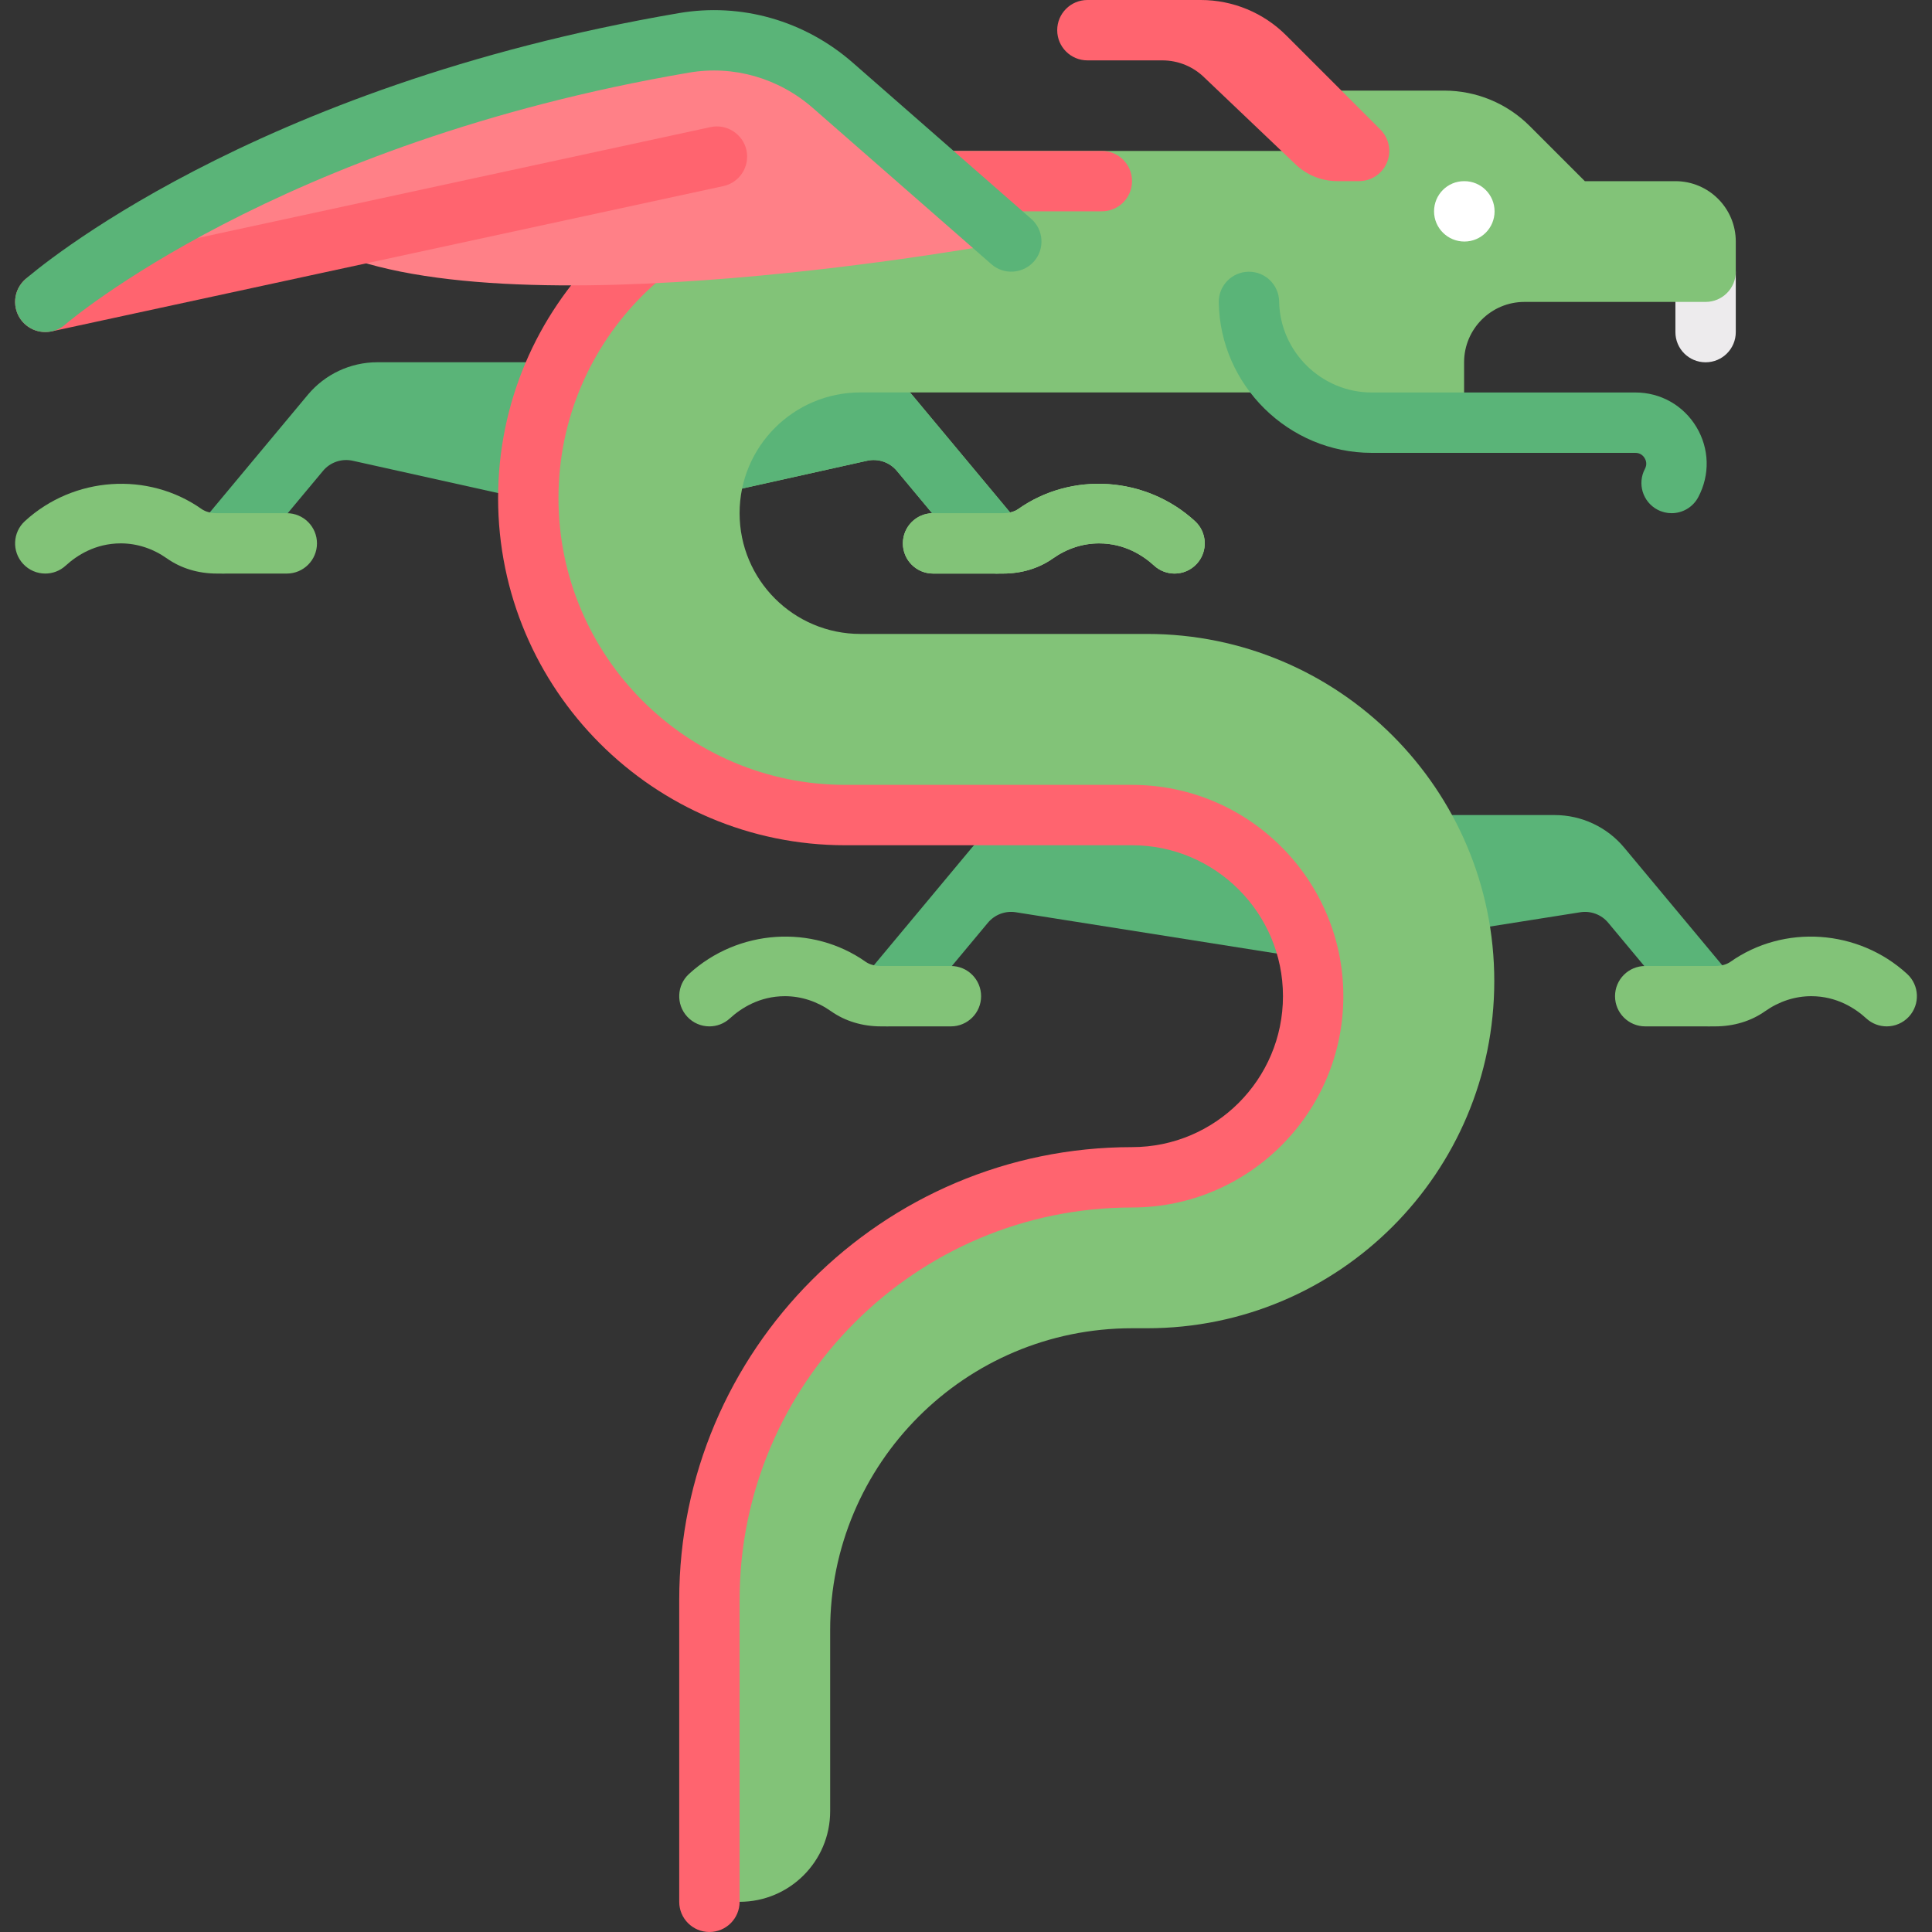 <?xml version="1.0" encoding="iso-8859-1"?>
<!-- Generator: Adobe Illustrator 19.0.0, SVG Export Plug-In . SVG Version: 6.00 Build 0)  -->
<svg version="1.1" id="Capa_1" xmlns="http://www.w3.org/2000/svg" xmlns:xlink="http://www.w3.org/1999/xlink" x="0px" y="0px"
	 viewBox="0 0 512 512" style="enable-background:new 0 0 512 512;" xml:space="preserve">
<rect x="0" y="0" width="512" height="512" fill="#333333" stroke="none"/>
<path style="fill:#EDEBED;" d="M452,96.012c-4.422,0-8-3.582-8-8v-16h16v16C460,92.43,456.422,96.012,452,96.012z"/>
<path style="fill:#5AB478;" d="M458.977,258.879l-28.542-34.245C425.876,219.163,419.122,216,412,216H276
	c-7.122,0-13.875,3.163-18.435,8.634l-28.541,34.245c-2.828,3.395-2.367,8.438,1.023,11.266c1.5,1.246,3.312,1.855,5.117,1.855
	c2.297,0,4.57-0.98,6.156-2.879l20.489-24.583c1.804-2.165,4.612-3.22,7.395-2.78L344,253.589l74.796-11.832
	c2.783-0.44,5.591,0.616,7.395,2.78l20.489,24.583c1.586,1.898,3.859,2.879,6.156,2.879c1.805,0,3.617-0.609,5.117-1.855
	C461.344,267.316,461.805,262.273,458.977,258.879z"/>
<g>
	<path style="fill:#82C378;" d="M499.999,272c2.164,0,4.32-0.875,5.898-2.594c2.984-3.258,2.766-8.32-0.492-11.305
		c-12.953-11.871-32.664-13.211-46.844-3.195c-1,0.703-2.438,1.094-4.031,1.094H436c-4.422,0-8,3.582-8,8s3.578,8,8,8h18.531
		c4.938,0,9.523-1.391,13.25-4.023C471.469,265.375,475.695,264,480,264c6.742,0,11.656,3.207,14.594,5.898
		C496.132,271.304,498.07,272,499.999,272z"/>
	<path style="fill:#82C378;" d="M188.001,272c-2.164,0-4.32-0.875-5.898-2.594c-2.984-3.258-2.766-8.32,0.492-11.305
		c12.953-11.871,32.664-13.211,46.844-3.195c1,0.703,2.438,1.094,4.031,1.094h18.531c4.422,0,8,3.582,8,8s-3.578,8-8,8H233.47
		c-4.938,0-9.523-1.391-13.25-4.023c-3.688-2.602-7.914-3.977-12.219-3.977c-6.742,0-11.656,3.207-14.594,5.898
		C191.868,271.304,189.931,272,188.001,272z"/>
	<path style="fill:#82C378;" d="M175.272,96h48c7.122,0,13.875,3.163,18.435,8.634l28.542,34.245
		c2.828,3.395,2.367,8.437-1.023,11.266c-1.5,1.246-3.312,1.855-5.117,1.855c-2.297,0-4.57-0.98-6.156-2.879l-20.275-24.327
		c-1.917-2.3-4.958-3.337-7.881-2.688l-54.523,12.116V96H175.272z"/>
</g>
<path style="fill:#A0DC91;" d="M311.271,152c2.164,0,4.32-0.875,5.898-2.594c2.984-3.258,2.766-8.32-0.492-11.305
	c-12.953-11.871-32.664-13.211-46.844-3.195c-1,0.703-2.438,1.094-4.031,1.094h-18.531c-4.422,0-8,3.582-8,8s3.578,8,8,8h18.531
	c4.938,0,9.523-1.391,13.25-4.023c3.687-2.602,7.914-3.977,12.219-3.977c6.742,0,11.656,3.207,14.594,5.898
	C307.404,151.305,309.342,152,311.271,152z"/>
<path style="fill:#5AB478;" d="M175.272,96h48c7.122,0,13.875,3.163,18.435,8.634l28.542,34.245
	c2.828,3.395,2.367,8.437-1.023,11.266c-1.5,1.246-3.312,1.855-5.117,1.855c-2.297,0-4.57-0.98-6.156-2.879l-20.275-24.327
	c-1.917-2.3-4.958-3.337-7.881-2.688l-54.523,12.116V96H175.272z"/>
<path style="fill:#82C378;" d="M311.271,152c2.164,0,4.32-0.875,5.898-2.594c2.984-3.258,2.766-8.32-0.492-11.305
	c-12.953-11.871-32.664-13.211-46.844-3.195c-1,0.703-2.438,1.094-4.031,1.094h-18.531c-4.422,0-8,3.582-8,8s3.578,8,8,8h18.531
	c4.938,0,9.523-1.391,13.25-4.023c3.687-2.602,7.914-3.977,12.219-3.977c6.742,0,11.656,3.207,14.594,5.898
	C307.404,151.305,309.342,152,311.271,152z"/>
<path style="fill:#5AB478;" d="M148.001,96h-48c-7.122,0-13.875,3.163-18.435,8.634l-28.542,34.245
	c-2.828,3.395-2.367,8.437,1.023,11.266c1.5,1.246,3.312,1.855,5.117,1.855c2.297,0,4.57-0.98,6.156-2.879l20.275-24.327
	c1.917-2.3,4.958-3.337,7.881-2.688l54.523,12.116V96H148.001z"/>
<path style="fill:#82C378;" d="M444,48.012h-24l-14.627-14.627c-6.001-6.001-14.141-9.373-22.627-9.373H348L356,40H244v8h-20
	c-46.392,0-84,37.608-84,83.999l0,0c0,46.392,37.608,84,84,84h76c26.51,0,48,21.49,48,48s-21.49,48-48,48
	c-61.856,0-112,50.144-112,112v80h8c13.255,0,24-10.745,24-24v-48c0-44.183,35.817-80,80-80h4c50.81,0,92-41.19,92-92
	s-41.19-92-92-92h-76c-17.673,0-32-14.327-32-32s14.327-32,32-32h111.988l8.012,8.012h40v-16c0-8.837,7.164-16,16-16h48
	c4.418,0,8-3.582,8-8v-8C460,55.175,452.837,48.012,444,48.012z"/>
<g>
	<path style="fill:#FF646F;" d="M360.172,48h-5.773c-4.108,0-8.058-1.58-11.033-4.412l-24.053-22.9
		C316.289,17.664,312.274,16,308,16h-19.828c-4.422,0-8-3.582-8-8s3.578-8,8-8h30.055c8.482,0,16.617,3.369,22.616,9.366
		l24.986,24.978c3.125,3.121,3.125,8.187,0,11.312C364.266,47.219,362.219,48,360.172,48z"/>
	<path style="fill:#FF646F;" d="M188.001,512c-4.422,0-8-3.582-8-8v-80c0-66.168,53.828-120,120-120c22.055,0,40-17.945,40-40
		s-17.945-40-40-40h-76c-50.727,0-92-41.27-92-92s41.273-92,92-92h68c4.422,0,8,3.582,8,8s-3.578,8-8,8h-68
		c-41.906,0-76,34.094-76,76s34.094,76,76,76h76c30.875,0,56,25.121,56,56s-25.125,56-56,56c-57.344,0-104,46.652-104,104v80
		C196.001,508.418,192.422,512,188.001,512z"/>
</g>
<path style="fill:#82C378;" d="M12.001,152c-2.164,0-4.32-0.875-5.898-2.594c-2.984-3.258-2.766-8.32,0.492-11.305
	c12.953-11.871,32.664-13.211,46.844-3.195c1,0.703,2.438,1.094,4.031,1.094h18.531c4.422,0,8,3.582,8,8s-3.578,8-8,8H57.47
	c-4.937,0-9.523-1.391-13.25-4.023C40.533,145.375,36.306,144,32.001,144c-6.742,0-11.656,3.207-14.594,5.898
	C15.869,151.305,13.931,152,12.001,152z"/>
<path style="fill:#5AB478;" d="M442.985,136c-1.266,0-2.547-0.301-3.75-0.938c-3.898-2.07-5.383-6.914-3.305-10.816
	c0.664-1.254,0.234-2.316-0.078-2.84c-0.312-0.52-1.047-1.395-2.461-1.395H363.5c-21.992,0-40.164-17.887-40.516-39.875
	c-0.07-4.418,3.453-8.055,7.875-8.125c0.039,0,0.086,0,0.125,0c4.359,0,7.93,3.5,8,7.875c0.211,13.301,11.211,24.125,24.516,24.125
	h69.891c6.688,0,12.734,3.422,16.18,9.152c3.445,5.734,3.625,12.684,0.484,18.59C448.617,134.461,445.852,136,442.985,136z"/>
<path style="fill:#FFFFFF;" d="M388.078,64.012c-4.422,0-8.039-3.582-8.039-8s3.539-8,7.961-8h0.078c4.422,0,8,3.582,8,8
	S392.5,64.012,388.078,64.012z"/>
<path style="fill:#FF8087;" d="M220.714,22.624c-10.801-9.451-25.329-13.68-39.477-11.262C68.413,30.639,12.001,80,12.001,80
	l72.666-15C132.167,89.5,268,64,268,64l0,0L220.714,22.624z"/>
<path style="fill:#FF646F;" d="M11.993,88c-3.687,0-7-2.559-7.812-6.309c-0.93-4.32,1.812-8.578,6.133-9.512l178-38.5
	c4.242-0.918,8.57,1.809,9.508,6.129c0.93,4.32-1.812,8.578-6.133,9.512l-178,38.5C13.126,87.941,12.555,88,11.993,88z"/>
<path style="fill:#5AB478;" d="M12.001,88c-2.227,0-4.437-0.926-6.023-2.73c-2.906-3.328-2.57-8.383,0.758-11.289
	c2.367-2.078,59.414-51.07,173.156-70.504c16.523-2.824,33.336,1.969,46.094,13.129l47.281,41.375
	c3.328,2.906,3.664,7.961,0.758,11.289c-2.922,3.316-7.977,3.652-11.289,0.75l-47.289-41.375
	c-9.117-7.98-21.086-11.418-32.867-9.395C73.251,37.93,17.813,85.543,17.266,86.019C15.751,87.348,13.876,88,12.001,88z"/>
<g>
</g>
<g>
</g>
<g>
</g>
<g>
</g>
<g>
</g>
<g>
</g>
<g>
</g>
<g>
</g>
<g>
</g>
<g>
</g>
<g>
</g>
<g>
</g>
<g>
</g>
<g>
</g>
<g>
</g>
</svg>
